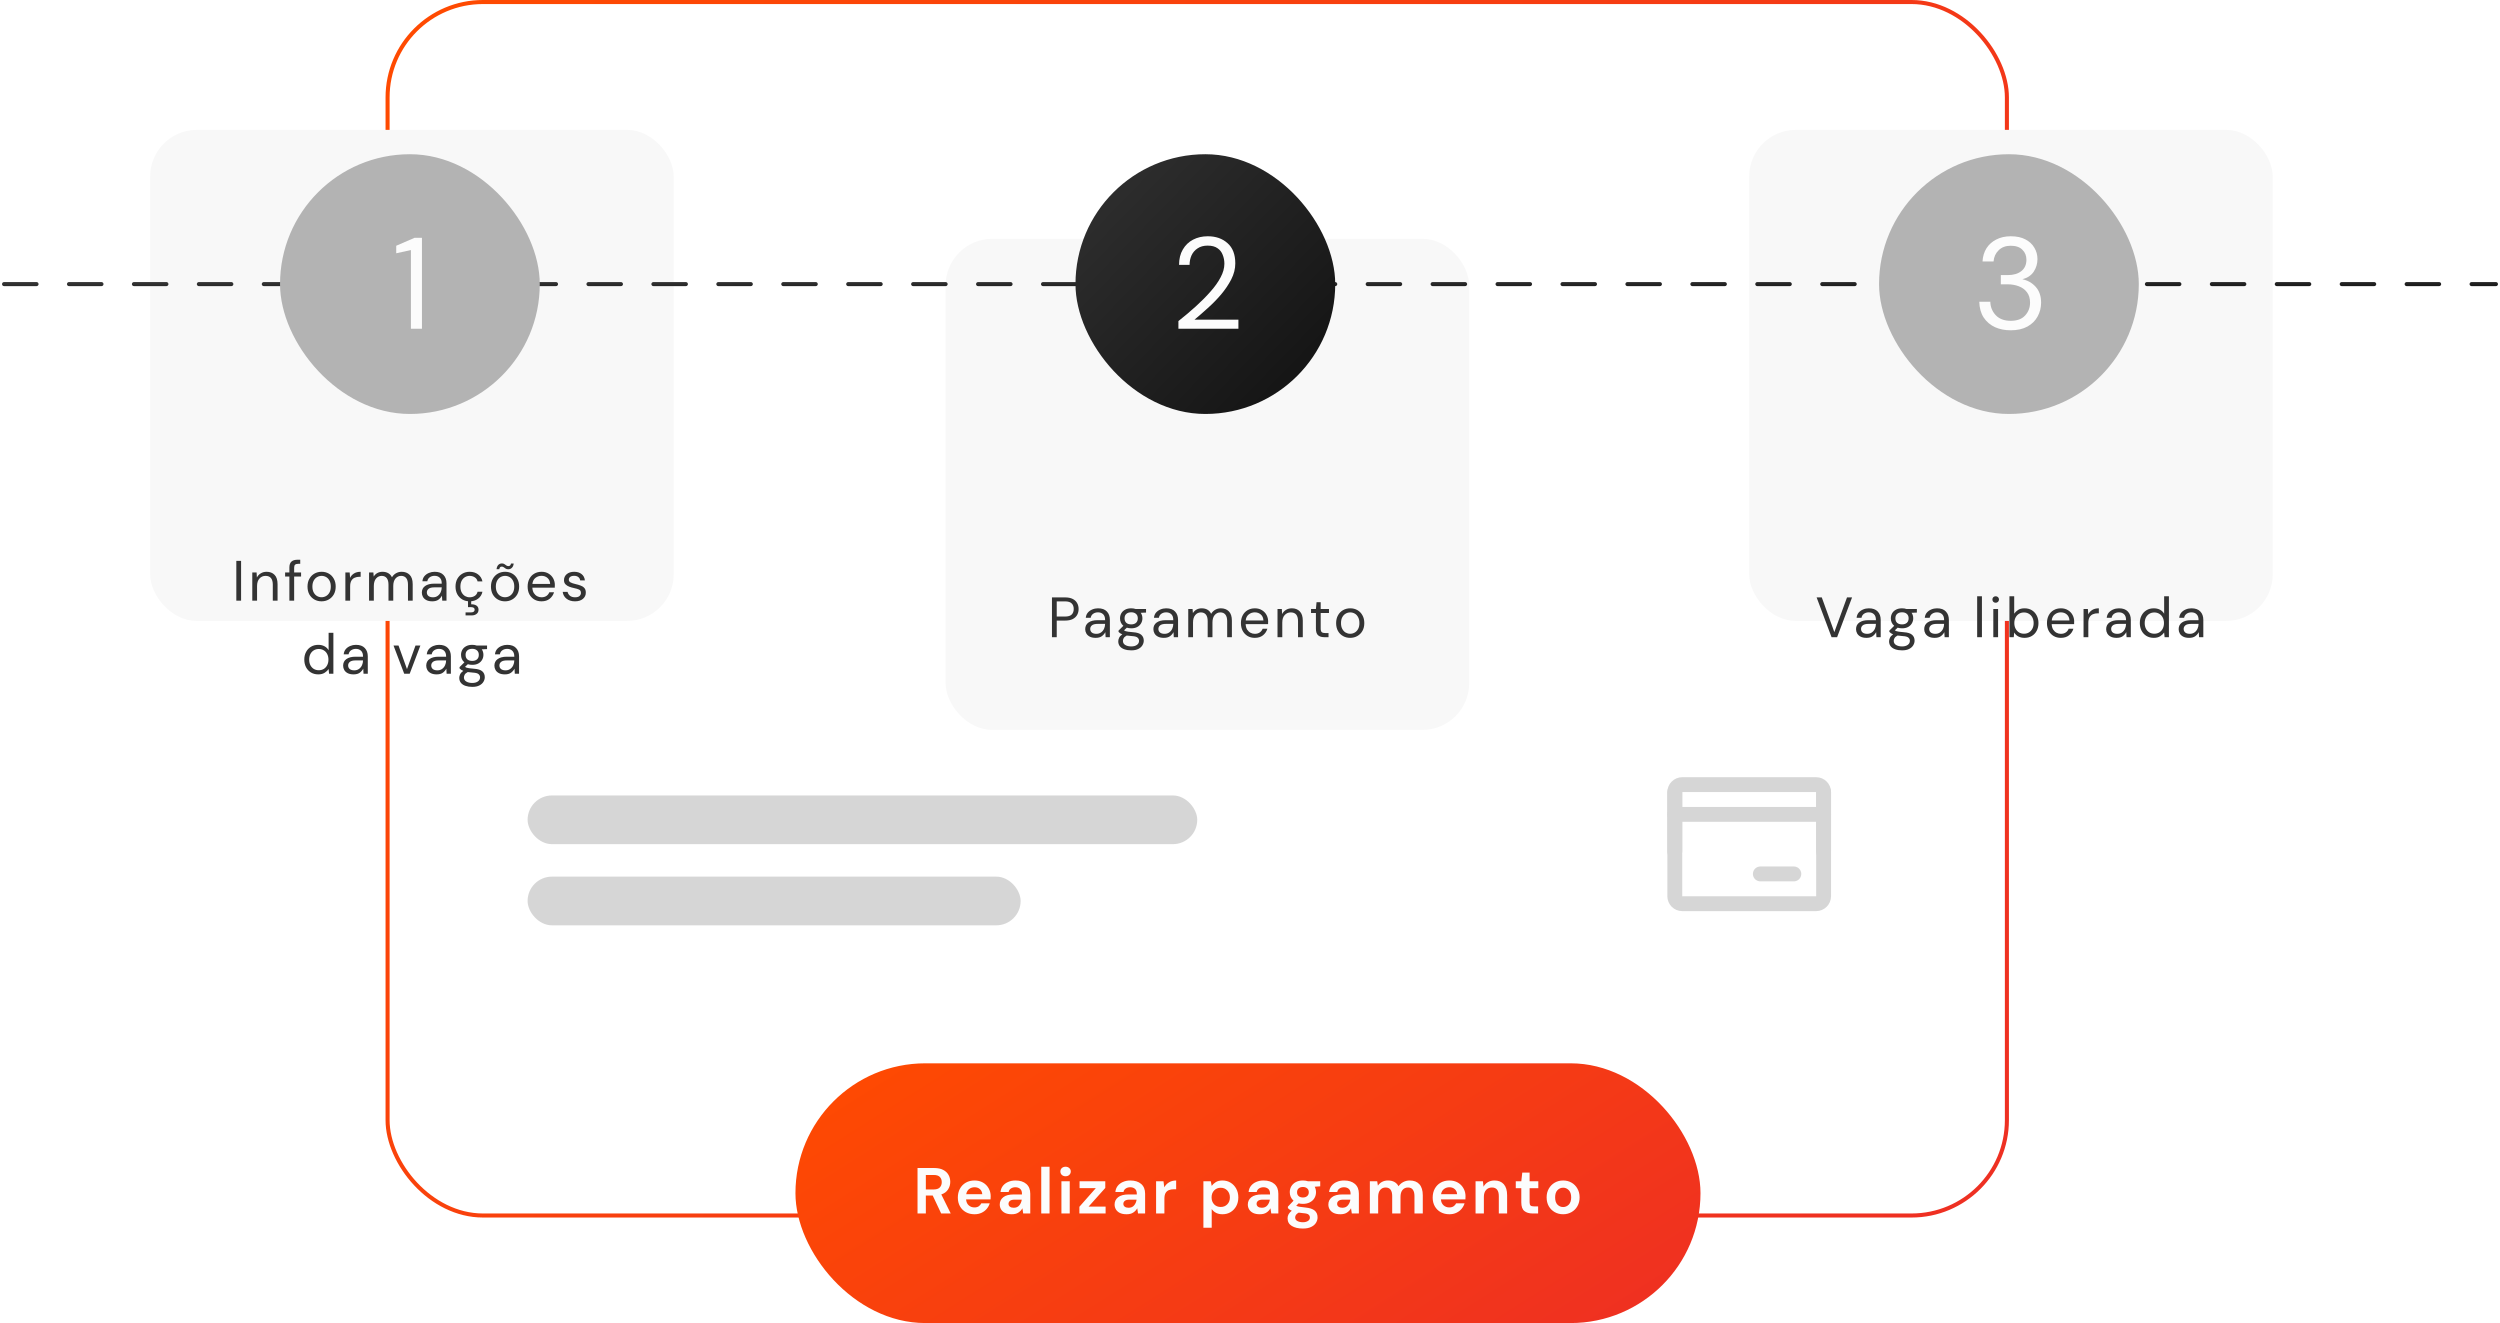 <svg width="616" height="326" viewBox="0 0 616 326" fill="none" xmlns="http://www.w3.org/2000/svg">
<rect x="95.5" y="0.5" width="399" height="299" rx="23.5" stroke="url(#paint0_linear_3892_4927)"/>
<g opacity="0.2">
<rect x="130" y="196" width="165" height="12" rx="6" fill="#333333"/>
<rect x="130" y="216" width="121.484" height="12" rx="6" fill="#333333"/>
</g>
<rect x="196" y="262" width="223" height="64" rx="32" fill="url(#paint1_linear_3892_4927)"/>
<path d="M226.08 299V287.8H230.192C231.088 287.8 231.824 287.955 232.4 288.264C232.987 288.563 233.424 288.973 233.712 289.496C234 290.008 234.144 290.579 234.144 291.208C234.144 291.891 233.963 292.515 233.6 293.08C233.248 293.645 232.694 294.056 231.936 294.312L234.256 299H231.904L229.824 294.584H228.128V299H226.08ZM228.128 293.08H230.064C230.747 293.08 231.248 292.915 231.568 292.584C231.888 292.253 232.048 291.816 232.048 291.272C232.048 290.739 231.888 290.312 231.568 289.992C231.259 289.672 230.752 289.512 230.048 289.512H228.128V293.08ZM240.123 299.192C239.323 299.192 238.613 299.021 237.995 298.68C237.376 298.339 236.891 297.859 236.539 297.24C236.187 296.621 236.011 295.907 236.011 295.096C236.011 294.275 236.181 293.544 236.523 292.904C236.875 292.264 237.355 291.768 237.963 291.416C238.581 291.053 239.307 290.872 240.139 290.872C240.917 290.872 241.605 291.043 242.203 291.384C242.8 291.725 243.264 292.195 243.595 292.792C243.936 293.379 244.107 294.035 244.107 294.76C244.107 294.877 244.101 295 244.091 295.128C244.091 295.256 244.085 295.389 244.075 295.528H238.043C238.085 296.147 238.299 296.632 238.683 296.984C239.077 297.336 239.552 297.512 240.107 297.512C240.523 297.512 240.869 297.421 241.147 297.24C241.435 297.048 241.648 296.803 241.787 296.504H243.867C243.717 297.005 243.467 297.464 243.115 297.88C242.773 298.285 242.347 298.605 241.835 298.84C241.333 299.075 240.763 299.192 240.123 299.192ZM240.139 292.536C239.637 292.536 239.195 292.68 238.811 292.968C238.427 293.245 238.181 293.672 238.075 294.248H242.027C241.995 293.725 241.803 293.309 241.451 293C241.099 292.691 240.661 292.536 240.139 292.536ZM249.315 299.192C248.632 299.192 248.072 299.085 247.635 298.872C247.198 298.648 246.872 298.355 246.659 297.992C246.446 297.629 246.339 297.229 246.339 296.792C246.339 296.056 246.627 295.459 247.203 295C247.779 294.541 248.643 294.312 249.795 294.312H251.811V294.12C251.811 293.576 251.656 293.176 251.347 292.92C251.038 292.664 250.654 292.536 250.195 292.536C249.779 292.536 249.416 292.637 249.107 292.84C248.798 293.032 248.606 293.32 248.531 293.704H246.531C246.584 293.128 246.776 292.627 247.107 292.2C247.448 291.773 247.886 291.448 248.419 291.224C248.952 290.989 249.55 290.872 250.211 290.872C251.342 290.872 252.232 291.155 252.883 291.72C253.534 292.285 253.859 293.085 253.859 294.12V299H252.115L251.923 297.72C251.688 298.147 251.358 298.499 250.931 298.776C250.515 299.053 249.976 299.192 249.315 299.192ZM249.779 297.592C250.366 297.592 250.819 297.4 251.139 297.016C251.47 296.632 251.678 296.157 251.763 295.592H250.019C249.475 295.592 249.086 295.693 248.851 295.896C248.616 296.088 248.499 296.328 248.499 296.616C248.499 296.925 248.616 297.165 248.851 297.336C249.086 297.507 249.395 297.592 249.779 297.592ZM256.563 299V287.48H258.611V299H256.563ZM262.558 289.832C262.185 289.832 261.875 289.72 261.63 289.496C261.395 289.272 261.278 288.989 261.278 288.648C261.278 288.307 261.395 288.029 261.63 287.816C261.875 287.592 262.185 287.48 262.558 287.48C262.931 287.48 263.235 287.592 263.47 287.816C263.715 288.029 263.838 288.307 263.838 288.648C263.838 288.989 263.715 289.272 263.47 289.496C263.235 289.72 262.931 289.832 262.558 289.832ZM261.534 299V291.064H263.582V299H261.534ZM265.958 299V297.352L270.006 292.76H266.006V291.064H272.342V292.712L268.23 297.304H272.422V299H265.958ZM277.612 299.192C276.929 299.192 276.369 299.085 275.932 298.872C275.495 298.648 275.169 298.355 274.956 297.992C274.743 297.629 274.636 297.229 274.636 296.792C274.636 296.056 274.924 295.459 275.5 295C276.076 294.541 276.94 294.312 278.092 294.312H280.108V294.12C280.108 293.576 279.953 293.176 279.644 292.92C279.335 292.664 278.951 292.536 278.492 292.536C278.076 292.536 277.713 292.637 277.404 292.84C277.095 293.032 276.903 293.32 276.828 293.704H274.828C274.881 293.128 275.073 292.627 275.404 292.2C275.745 291.773 276.183 291.448 276.716 291.224C277.249 290.989 277.847 290.872 278.508 290.872C279.639 290.872 280.529 291.155 281.18 291.72C281.831 292.285 282.156 293.085 282.156 294.12V299H280.412L280.22 297.72C279.985 298.147 279.655 298.499 279.228 298.776C278.812 299.053 278.273 299.192 277.612 299.192ZM278.076 297.592C278.663 297.592 279.116 297.4 279.436 297.016C279.767 296.632 279.975 296.157 280.06 295.592H278.316C277.772 295.592 277.383 295.693 277.148 295.896C276.913 296.088 276.796 296.328 276.796 296.616C276.796 296.925 276.913 297.165 277.148 297.336C277.383 297.507 277.692 297.592 278.076 297.592ZM284.86 299V291.064H286.684L286.876 292.552C287.164 292.04 287.554 291.635 288.044 291.336C288.546 291.027 289.132 290.872 289.804 290.872V293.032H289.228C288.78 293.032 288.38 293.101 288.028 293.24C287.676 293.379 287.399 293.619 287.196 293.96C287.004 294.301 286.908 294.776 286.908 295.384V299H284.86ZM296.517 302.52V291.064H298.341L298.565 292.2C298.821 291.848 299.157 291.539 299.573 291.272C299.999 291.005 300.549 290.872 301.221 290.872C301.967 290.872 302.634 291.053 303.221 291.416C303.807 291.779 304.271 292.275 304.613 292.904C304.954 293.533 305.125 294.248 305.125 295.048C305.125 295.848 304.954 296.563 304.613 297.192C304.271 297.811 303.807 298.301 303.221 298.664C302.634 299.016 301.967 299.192 301.221 299.192C300.623 299.192 300.101 299.08 299.653 298.856C299.205 298.632 298.842 298.317 298.565 297.912V302.52H296.517ZM300.789 297.4C301.439 297.4 301.978 297.181 302.405 296.744C302.831 296.307 303.045 295.741 303.045 295.048C303.045 294.355 302.831 293.784 302.405 293.336C301.978 292.888 301.439 292.664 300.789 292.664C300.127 292.664 299.583 292.888 299.157 293.336C298.741 293.773 298.533 294.339 298.533 295.032C298.533 295.725 298.741 296.296 299.157 296.744C299.583 297.181 300.127 297.4 300.789 297.4ZM310.44 299.192C309.757 299.192 309.197 299.085 308.76 298.872C308.323 298.648 307.997 298.355 307.784 297.992C307.571 297.629 307.464 297.229 307.464 296.792C307.464 296.056 307.752 295.459 308.328 295C308.904 294.541 309.768 294.312 310.92 294.312H312.936V294.12C312.936 293.576 312.781 293.176 312.472 292.92C312.163 292.664 311.779 292.536 311.32 292.536C310.904 292.536 310.541 292.637 310.232 292.84C309.923 293.032 309.731 293.32 309.656 293.704H307.656C307.709 293.128 307.901 292.627 308.232 292.2C308.573 291.773 309.011 291.448 309.544 291.224C310.077 290.989 310.675 290.872 311.336 290.872C312.467 290.872 313.357 291.155 314.008 291.72C314.659 292.285 314.984 293.085 314.984 294.12V299H313.24L313.048 297.72C312.813 298.147 312.483 298.499 312.056 298.776C311.64 299.053 311.101 299.192 310.44 299.192ZM310.904 297.592C311.491 297.592 311.944 297.4 312.264 297.016C312.595 296.632 312.803 296.157 312.888 295.592H311.144C310.6 295.592 310.211 295.693 309.976 295.896C309.741 296.088 309.624 296.328 309.624 296.616C309.624 296.925 309.741 297.165 309.976 297.336C310.211 297.507 310.52 297.592 310.904 297.592ZM321.048 296.632C320.664 296.632 320.307 296.589 319.976 296.504L319.384 297.096C319.566 297.192 319.811 297.272 320.12 297.336C320.43 297.4 320.931 297.464 321.624 297.528C322.68 297.624 323.448 297.875 323.928 298.28C324.408 298.685 324.648 299.245 324.648 299.96C324.648 300.429 324.52 300.872 324.264 301.288C324.008 301.715 323.614 302.056 323.08 302.312C322.547 302.579 321.864 302.712 321.032 302.712C319.902 302.712 318.99 302.499 318.296 302.072C317.603 301.656 317.256 301.027 317.256 300.184C317.256 299.469 317.603 298.851 318.296 298.328C318.083 298.232 317.896 298.131 317.736 298.024C317.587 297.917 317.454 297.805 317.336 297.688V297.32L318.728 295.848C318.11 295.304 317.8 294.605 317.8 293.752C317.8 293.219 317.928 292.733 318.184 292.296C318.451 291.859 318.824 291.512 319.304 291.256C319.784 291 320.366 290.872 321.048 290.872C321.496 290.872 321.912 290.936 322.296 291.064H325.304V292.312L323.944 292.408C324.158 292.813 324.264 293.261 324.264 293.752C324.264 294.285 324.136 294.771 323.88 295.208C323.624 295.645 323.251 295.992 322.76 296.248C322.28 296.504 321.71 296.632 321.048 296.632ZM321.048 295.064C321.464 295.064 321.806 294.952 322.072 294.728C322.35 294.504 322.488 294.184 322.488 293.768C322.488 293.352 322.35 293.032 322.072 292.808C321.806 292.584 321.464 292.472 321.048 292.472C320.611 292.472 320.259 292.584 319.992 292.808C319.726 293.032 319.592 293.352 319.592 293.768C319.592 294.184 319.726 294.504 319.992 294.728C320.259 294.952 320.611 295.064 321.048 295.064ZM319.128 299.976C319.128 300.371 319.31 300.664 319.672 300.856C320.046 301.059 320.499 301.16 321.032 301.16C321.544 301.16 321.96 301.053 322.28 300.84C322.6 300.637 322.76 300.36 322.76 300.008C322.76 299.72 322.654 299.48 322.44 299.288C322.238 299.096 321.827 298.979 321.208 298.936C320.771 298.904 320.366 298.856 319.992 298.792C319.683 298.963 319.459 299.149 319.32 299.352C319.192 299.555 319.128 299.763 319.128 299.976ZM330.284 299.192C329.601 299.192 329.041 299.085 328.604 298.872C328.166 298.648 327.841 298.355 327.628 297.992C327.414 297.629 327.308 297.229 327.308 296.792C327.308 296.056 327.596 295.459 328.172 295C328.748 294.541 329.612 294.312 330.764 294.312H332.78V294.12C332.78 293.576 332.625 293.176 332.316 292.92C332.006 292.664 331.622 292.536 331.164 292.536C330.748 292.536 330.385 292.637 330.076 292.84C329.766 293.032 329.574 293.32 329.5 293.704H327.5C327.553 293.128 327.745 292.627 328.076 292.2C328.417 291.773 328.854 291.448 329.388 291.224C329.921 290.989 330.518 290.872 331.18 290.872C332.31 290.872 333.201 291.155 333.852 291.72C334.502 292.285 334.828 293.085 334.828 294.12V299H333.084L332.892 297.72C332.657 298.147 332.326 298.499 331.9 298.776C331.484 299.053 330.945 299.192 330.284 299.192ZM330.748 297.592C331.334 297.592 331.788 297.4 332.108 297.016C332.438 296.632 332.646 296.157 332.732 295.592H330.988C330.444 295.592 330.054 295.693 329.82 295.896C329.585 296.088 329.468 296.328 329.468 296.616C329.468 296.925 329.585 297.165 329.82 297.336C330.054 297.507 330.364 297.592 330.748 297.592ZM337.532 299V291.064H339.34L339.516 292.136C339.772 291.752 340.108 291.448 340.524 291.224C340.951 290.989 341.442 290.872 341.996 290.872C343.223 290.872 344.092 291.347 344.604 292.296C344.892 291.859 345.276 291.512 345.756 291.256C346.247 291 346.78 290.872 347.356 290.872C348.391 290.872 349.186 291.181 349.74 291.8C350.295 292.419 350.572 293.325 350.572 294.52V299H348.524V294.712C348.524 294.029 348.391 293.507 348.124 293.144C347.868 292.781 347.468 292.6 346.924 292.6C346.37 292.6 345.922 292.803 345.58 293.208C345.25 293.613 345.084 294.179 345.084 294.904V299H343.036V294.712C343.036 294.029 342.903 293.507 342.636 293.144C342.37 292.781 341.959 292.6 341.404 292.6C340.86 292.6 340.418 292.803 340.076 293.208C339.746 293.613 339.58 294.179 339.58 294.904V299H337.532ZM357.123 299.192C356.323 299.192 355.613 299.021 354.995 298.68C354.376 298.339 353.891 297.859 353.539 297.24C353.187 296.621 353.011 295.907 353.011 295.096C353.011 294.275 353.181 293.544 353.523 292.904C353.875 292.264 354.355 291.768 354.963 291.416C355.581 291.053 356.307 290.872 357.139 290.872C357.917 290.872 358.605 291.043 359.203 291.384C359.8 291.725 360.264 292.195 360.595 292.792C360.936 293.379 361.107 294.035 361.107 294.76C361.107 294.877 361.101 295 361.091 295.128C361.091 295.256 361.085 295.389 361.075 295.528H355.043C355.085 296.147 355.299 296.632 355.683 296.984C356.077 297.336 356.552 297.512 357.107 297.512C357.523 297.512 357.869 297.421 358.147 297.24C358.435 297.048 358.648 296.803 358.787 296.504H360.867C360.717 297.005 360.467 297.464 360.115 297.88C359.773 298.285 359.347 298.605 358.835 298.84C358.333 299.075 357.763 299.192 357.123 299.192ZM357.139 292.536C356.637 292.536 356.195 292.68 355.811 292.968C355.427 293.245 355.181 293.672 355.075 294.248H359.027C358.995 293.725 358.803 293.309 358.451 293C358.099 292.691 357.661 292.536 357.139 292.536ZM363.579 299V291.064H365.387L365.547 292.408C365.792 291.939 366.144 291.565 366.603 291.288C367.072 291.011 367.622 290.872 368.251 290.872C369.232 290.872 369.995 291.181 370.539 291.8C371.083 292.419 371.355 293.325 371.355 294.52V299H369.307V294.712C369.307 294.029 369.168 293.507 368.891 293.144C368.614 292.781 368.182 292.6 367.595 292.6C367.019 292.6 366.544 292.803 366.171 293.208C365.808 293.613 365.627 294.179 365.627 294.904V299H363.579ZM377.599 299C376.767 299 376.101 298.797 375.599 298.392C375.098 297.987 374.847 297.267 374.847 296.232V292.776H373.487V291.064H374.847L375.087 288.936H376.895V291.064H379.039V292.776H376.895V296.248C376.895 296.632 376.975 296.899 377.135 297.048C377.306 297.187 377.594 297.256 377.999 297.256H378.991V299H377.599ZM385.153 299.192C384.385 299.192 383.691 299.016 383.073 298.664C382.465 298.312 381.979 297.827 381.617 297.208C381.265 296.579 381.089 295.853 381.089 295.032C381.089 294.211 381.27 293.491 381.633 292.872C381.995 292.243 382.481 291.752 383.089 291.4C383.707 291.048 384.401 290.872 385.169 290.872C385.926 290.872 386.609 291.048 387.217 291.4C387.835 291.752 388.321 292.243 388.673 292.872C389.035 293.491 389.217 294.211 389.217 295.032C389.217 295.853 389.035 296.579 388.673 297.208C388.321 297.827 387.835 298.312 387.217 298.664C386.598 299.016 385.91 299.192 385.153 299.192ZM385.153 297.416C385.686 297.416 386.15 297.219 386.545 296.824C386.939 296.419 387.137 295.821 387.137 295.032C387.137 294.243 386.939 293.651 386.545 293.256C386.15 292.851 385.691 292.648 385.169 292.648C384.625 292.648 384.155 292.851 383.761 293.256C383.377 293.651 383.185 294.243 383.185 295.032C383.185 295.821 383.377 296.419 383.761 296.824C384.155 297.219 384.619 297.416 385.153 297.416Z" fill="#FCFCFC"/>
<g opacity="0.2">
<path d="M412.667 195.167C412.667 194.155 413.488 193.334 414.5 193.334H447.5C448.513 193.334 449.334 194.155 449.334 195.167V220.834C449.334 221.847 448.513 222.667 447.5 222.667H414.5C413.488 222.667 412.667 221.847 412.667 220.834V195.167Z" stroke="#333333" stroke-width="3.667" stroke-linejoin="round"/>
<path d="M412.667 200.666H449.334" stroke="#333333" stroke-width="3.667" stroke-linecap="round" stroke-linejoin="round"/>
<path d="M433.75 215.334H442" stroke="#333333" stroke-width="3.667" stroke-linecap="round" stroke-linejoin="round"/>
<path d="M449.333 195.166V209.833" stroke="#333333" stroke-width="3.667" stroke-linecap="round" stroke-linejoin="round"/>
<path d="M412.667 195.166V209.833" stroke="#333333" stroke-width="3.667" stroke-linecap="round" stroke-linejoin="round"/>
</g>
<rect x="37" y="32" width="129" height="121" rx="11.504" fill="#F8F8F8"/>
<g filter="url(#filter0_d_3892_4927)">
<path d="M58.229 123V113.2H59.405V123H58.229ZM62.163 123V116.056H63.227L63.297 117.302C63.521 116.863 63.843 116.518 64.263 116.266C64.683 116.014 65.159 115.888 65.691 115.888C66.513 115.888 67.166 116.14 67.651 116.644C68.146 117.139 68.393 117.904 68.393 118.94V123H67.217V119.066C67.217 117.619 66.62 116.896 65.425 116.896C64.828 116.896 64.329 117.115 63.927 117.554C63.535 117.983 63.339 118.599 63.339 119.402V123H62.163ZM71.303 123V117.05H70.253V116.056H71.303V114.852C71.303 114.18 71.471 113.69 71.807 113.382C72.143 113.074 72.633 112.92 73.277 112.92H73.977V113.928H73.459C73.104 113.928 72.852 114.003 72.703 114.152C72.554 114.292 72.479 114.535 72.479 114.88V116.056H74.187V117.05H72.479V123H71.303ZM79.228 123.168C78.574 123.168 77.986 123.019 77.464 122.72C76.941 122.421 76.526 122.001 76.218 121.46C75.919 120.909 75.77 120.265 75.77 119.528C75.77 118.791 75.924 118.151 76.232 117.61C76.54 117.059 76.955 116.635 77.478 116.336C78.01 116.037 78.602 115.888 79.256 115.888C79.909 115.888 80.497 116.037 81.02 116.336C81.542 116.635 81.953 117.059 82.252 117.61C82.56 118.151 82.714 118.791 82.714 119.528C82.714 120.265 82.56 120.909 82.252 121.46C81.944 122.001 81.524 122.421 80.992 122.72C80.469 123.019 79.881 123.168 79.228 123.168ZM79.228 122.16C79.629 122.16 80.002 122.062 80.348 121.866C80.693 121.67 80.973 121.376 81.188 120.984C81.402 120.592 81.51 120.107 81.51 119.528C81.51 118.949 81.402 118.464 81.188 118.072C80.982 117.68 80.707 117.386 80.362 117.19C80.016 116.994 79.648 116.896 79.256 116.896C78.854 116.896 78.481 116.994 78.136 117.19C77.79 117.386 77.51 117.68 77.296 118.072C77.081 118.464 76.974 118.949 76.974 119.528C76.974 120.107 77.081 120.592 77.296 120.984C77.51 121.376 77.786 121.67 78.122 121.866C78.467 122.062 78.836 122.16 79.228 122.16ZM85.099 123V116.056H86.163L86.261 117.386C86.475 116.929 86.802 116.565 87.241 116.294C87.68 116.023 88.221 115.888 88.865 115.888V117.12H88.543C88.132 117.12 87.754 117.195 87.409 117.344C87.064 117.484 86.788 117.727 86.583 118.072C86.377 118.417 86.275 118.893 86.275 119.5V123H85.099ZM90.935 123V116.056H91.999L92.083 117.064C92.307 116.691 92.605 116.401 92.979 116.196C93.352 115.991 93.772 115.888 94.239 115.888C94.789 115.888 95.261 116 95.653 116.224C96.054 116.448 96.362 116.789 96.577 117.246C96.819 116.826 97.151 116.495 97.571 116.252C98 116.009 98.462 115.888 98.957 115.888C99.787 115.888 100.45 116.14 100.945 116.644C101.439 117.139 101.687 117.904 101.687 118.94V123H100.525V119.066C100.525 118.347 100.38 117.806 100.091 117.442C99.801 117.078 99.386 116.896 98.845 116.896C98.285 116.896 97.818 117.115 97.445 117.554C97.081 117.983 96.899 118.599 96.899 119.402V123H95.723V119.066C95.723 118.347 95.578 117.806 95.289 117.442C94.999 117.078 94.584 116.896 94.043 116.896C93.492 116.896 93.03 117.115 92.657 117.554C92.293 117.983 92.111 118.599 92.111 119.402V123H90.935ZM106.518 123.168C105.94 123.168 105.459 123.07 105.076 122.874C104.694 122.678 104.409 122.417 104.222 122.09C104.036 121.763 103.942 121.409 103.942 121.026C103.942 120.317 104.213 119.771 104.754 119.388C105.296 119.005 106.033 118.814 106.966 118.814H108.842V118.73C108.842 118.123 108.684 117.666 108.366 117.358C108.049 117.041 107.624 116.882 107.092 116.882C106.635 116.882 106.238 116.999 105.902 117.232C105.576 117.456 105.37 117.787 105.286 118.226H104.082C104.129 117.722 104.297 117.297 104.586 116.952C104.885 116.607 105.254 116.345 105.692 116.168C106.131 115.981 106.598 115.888 107.092 115.888C108.063 115.888 108.791 116.149 109.276 116.672C109.771 117.185 110.018 117.871 110.018 118.73V123H108.968L108.898 121.754C108.702 122.146 108.413 122.482 108.03 122.762C107.657 123.033 107.153 123.168 106.518 123.168ZM106.7 122.174C107.148 122.174 107.531 122.057 107.848 121.824C108.175 121.591 108.422 121.287 108.59 120.914C108.758 120.541 108.842 120.149 108.842 119.738V119.724H107.064C106.374 119.724 105.884 119.845 105.594 120.088C105.314 120.321 105.174 120.615 105.174 120.97C105.174 121.334 105.305 121.628 105.566 121.852C105.837 122.067 106.215 122.174 106.7 122.174ZM115.724 123.168C115.062 123.168 114.464 123.019 113.932 122.72C113.41 122.412 112.994 121.987 112.686 121.446C112.388 120.895 112.238 120.256 112.238 119.528C112.238 118.8 112.388 118.165 112.686 117.624C112.994 117.073 113.41 116.649 113.932 116.35C114.464 116.042 115.062 115.888 115.724 115.888C116.546 115.888 117.236 116.103 117.796 116.532C118.366 116.961 118.725 117.535 118.874 118.254H117.67C117.577 117.825 117.348 117.493 116.984 117.26C116.62 117.017 116.196 116.896 115.71 116.896C115.318 116.896 114.95 116.994 114.604 117.19C114.259 117.386 113.979 117.68 113.764 118.072C113.55 118.464 113.442 118.949 113.442 119.528C113.442 120.107 113.55 120.592 113.764 120.984C113.979 121.376 114.259 121.675 114.604 121.88C114.95 122.076 115.318 122.174 115.71 122.174C116.196 122.174 116.62 122.057 116.984 121.824C117.348 121.581 117.577 121.241 117.67 120.802H118.874C118.734 121.502 118.38 122.071 117.81 122.51C117.241 122.949 116.546 123.168 115.724 123.168ZM114.716 126.64V125.898H116.004C116.639 125.898 116.956 125.674 116.956 125.226C116.956 124.806 116.639 124.596 116.004 124.596H115.318V122.916H116.102V123.896C116.634 123.887 117.068 123.994 117.404 124.218C117.74 124.442 117.908 124.783 117.908 125.24C117.908 125.679 117.75 126.019 117.432 126.262C117.115 126.514 116.714 126.64 116.228 126.64H114.716ZM124.431 123.168C123.777 123.168 123.189 123.019 122.667 122.72C122.144 122.421 121.729 122.001 121.421 121.46C121.122 120.909 120.973 120.265 120.973 119.528C120.973 118.791 121.127 118.151 121.435 117.61C121.743 117.059 122.158 116.635 122.681 116.336C123.213 116.037 123.805 115.888 124.459 115.888C125.112 115.888 125.7 116.037 126.223 116.336C126.745 116.635 127.156 117.059 127.455 117.61C127.763 118.151 127.917 118.791 127.917 119.528C127.917 120.265 127.763 120.909 127.455 121.46C127.147 122.001 126.727 122.421 126.195 122.72C125.672 123.019 125.084 123.168 124.431 123.168ZM124.431 122.16C124.832 122.16 125.205 122.062 125.551 121.866C125.896 121.67 126.176 121.376 126.391 120.984C126.605 120.592 126.713 120.107 126.713 119.528C126.713 118.949 126.605 118.464 126.391 118.072C126.185 117.68 125.91 117.386 125.565 117.19C125.219 116.994 124.851 116.896 124.459 116.896C124.057 116.896 123.684 116.994 123.339 117.19C122.993 117.386 122.713 117.68 122.499 118.072C122.284 118.464 122.177 118.949 122.177 119.528C122.177 120.107 122.284 120.592 122.499 120.984C122.713 121.376 122.989 121.67 123.325 121.866C123.67 122.062 124.039 122.16 124.431 122.16ZM125.229 115.272C124.977 115.272 124.767 115.216 124.599 115.104C124.44 114.992 124.286 114.885 124.137 114.782C123.987 114.67 123.819 114.614 123.633 114.614C123.287 114.614 123.087 114.824 123.031 115.244H122.345C122.41 114.768 122.559 114.413 122.793 114.18C123.035 113.947 123.329 113.83 123.675 113.83C123.927 113.83 124.132 113.886 124.291 113.998C124.459 114.11 124.617 114.222 124.767 114.334C124.916 114.437 125.089 114.488 125.285 114.488C125.443 114.488 125.579 114.437 125.691 114.334C125.803 114.231 125.873 114.073 125.901 113.858H126.573C126.526 114.315 126.377 114.665 126.125 114.908C125.882 115.151 125.583 115.272 125.229 115.272ZM133.424 123.168C132.761 123.168 132.173 123.019 131.66 122.72C131.147 122.412 130.741 121.987 130.442 121.446C130.153 120.905 130.008 120.265 130.008 119.528C130.008 118.8 130.153 118.165 130.442 117.624C130.731 117.073 131.133 116.649 131.646 116.35C132.169 116.042 132.771 115.888 133.452 115.888C134.124 115.888 134.703 116.042 135.188 116.35C135.683 116.649 136.061 117.045 136.322 117.54C136.583 118.035 136.714 118.567 136.714 119.136C136.714 119.239 136.709 119.341 136.7 119.444C136.7 119.547 136.7 119.663 136.7 119.794H131.17C131.198 120.326 131.319 120.769 131.534 121.124C131.758 121.469 132.033 121.731 132.36 121.908C132.696 122.085 133.051 122.174 133.424 122.174C133.909 122.174 134.315 122.062 134.642 121.838C134.969 121.614 135.207 121.311 135.356 120.928H136.518C136.331 121.572 135.972 122.109 135.44 122.538C134.917 122.958 134.245 123.168 133.424 123.168ZM133.424 116.882C132.864 116.882 132.365 117.055 131.926 117.4C131.497 117.736 131.249 118.231 131.184 118.884H135.552C135.524 118.259 135.309 117.769 134.908 117.414C134.507 117.059 134.012 116.882 133.424 116.882ZM141.683 123.168C140.852 123.168 140.161 122.958 139.611 122.538C139.06 122.118 138.738 121.549 138.645 120.83H139.849C139.923 121.194 140.115 121.511 140.423 121.782C140.74 122.043 141.165 122.174 141.697 122.174C142.191 122.174 142.555 122.071 142.789 121.866C143.022 121.651 143.139 121.399 143.139 121.11C143.139 120.69 142.985 120.41 142.677 120.27C142.378 120.13 141.953 120.004 141.403 119.892C141.029 119.817 140.656 119.71 140.283 119.57C139.909 119.43 139.597 119.234 139.345 118.982C139.093 118.721 138.967 118.38 138.967 117.96C138.967 117.353 139.191 116.859 139.639 116.476C140.096 116.084 140.712 115.888 141.487 115.888C142.224 115.888 142.826 116.075 143.293 116.448C143.769 116.812 144.044 117.335 144.119 118.016H142.957C142.91 117.661 142.756 117.386 142.495 117.19C142.243 116.985 141.902 116.882 141.473 116.882C141.053 116.882 140.726 116.971 140.493 117.148C140.269 117.325 140.157 117.559 140.157 117.848C140.157 118.128 140.301 118.347 140.591 118.506C140.889 118.665 141.291 118.8 141.795 118.912C142.224 119.005 142.63 119.122 143.013 119.262C143.405 119.393 143.722 119.593 143.965 119.864C144.217 120.125 144.343 120.508 144.343 121.012C144.352 121.637 144.114 122.155 143.629 122.566C143.153 122.967 142.504 123.168 141.683 123.168ZM78.422 141.168C77.731 141.168 77.124 141.009 76.602 140.692C76.088 140.375 75.687 139.941 75.398 139.39C75.118 138.839 74.978 138.214 74.978 137.514C74.978 136.814 75.122 136.193 75.412 135.652C75.701 135.101 76.102 134.672 76.616 134.364C77.129 134.047 77.736 133.888 78.436 133.888C79.005 133.888 79.509 134.005 79.948 134.238C80.386 134.471 80.727 134.798 80.97 135.218V130.92H82.146V141H81.082L80.97 139.852C80.746 140.188 80.424 140.491 80.004 140.762C79.584 141.033 79.056 141.168 78.422 141.168ZM78.548 140.146C79.014 140.146 79.425 140.039 79.78 139.824C80.144 139.6 80.424 139.292 80.62 138.9C80.825 138.508 80.928 138.051 80.928 137.528C80.928 137.005 80.825 136.548 80.62 136.156C80.424 135.764 80.144 135.461 79.78 135.246C79.425 135.022 79.014 134.91 78.548 134.91C78.09 134.91 77.68 135.022 77.316 135.246C76.961 135.461 76.681 135.764 76.476 136.156C76.28 136.548 76.182 137.005 76.182 137.528C76.182 138.051 76.28 138.508 76.476 138.9C76.681 139.292 76.961 139.6 77.316 139.824C77.68 140.039 78.09 140.146 78.548 140.146ZM87.123 141.168C86.544 141.168 86.063 141.07 85.681 140.874C85.298 140.678 85.013 140.417 84.827 140.09C84.64 139.763 84.547 139.409 84.547 139.026C84.547 138.317 84.817 137.771 85.359 137.388C85.9 137.005 86.637 136.814 87.571 136.814H89.447V136.73C89.447 136.123 89.288 135.666 88.971 135.358C88.653 135.041 88.229 134.882 87.697 134.882C87.239 134.882 86.843 134.999 86.507 135.232C86.18 135.456 85.975 135.787 85.891 136.226H84.687C84.733 135.722 84.901 135.297 85.191 134.952C85.489 134.607 85.858 134.345 86.297 134.168C86.735 133.981 87.202 133.888 87.697 133.888C88.667 133.888 89.395 134.149 89.881 134.672C90.375 135.185 90.623 135.871 90.623 136.73V141H89.573L89.503 139.754C89.307 140.146 89.017 140.482 88.635 140.762C88.261 141.033 87.757 141.168 87.123 141.168ZM87.305 140.174C87.753 140.174 88.135 140.057 88.453 139.824C88.779 139.591 89.027 139.287 89.195 138.914C89.363 138.541 89.447 138.149 89.447 137.738V137.724H87.669C86.978 137.724 86.488 137.845 86.199 138.088C85.919 138.321 85.779 138.615 85.779 138.97C85.779 139.334 85.909 139.628 86.171 139.852C86.441 140.067 86.819 140.174 87.305 140.174ZM99.594 141L96.962 134.056H98.194L100.28 139.866L102.38 134.056H103.584L100.952 141H99.594ZM107.597 141.168C107.019 141.168 106.538 141.07 106.155 140.874C105.773 140.678 105.488 140.417 105.301 140.09C105.115 139.763 105.021 139.409 105.021 139.026C105.021 138.317 105.292 137.771 105.833 137.388C106.375 137.005 107.112 136.814 108.045 136.814H109.921V136.73C109.921 136.123 109.763 135.666 109.445 135.358C109.128 135.041 108.703 134.882 108.171 134.882C107.714 134.882 107.317 134.999 106.981 135.232C106.655 135.456 106.449 135.787 106.365 136.226H105.161C105.208 135.722 105.376 135.297 105.665 134.952C105.964 134.607 106.333 134.345 106.771 134.168C107.21 133.981 107.677 133.888 108.171 133.888C109.142 133.888 109.87 134.149 110.355 134.672C110.85 135.185 111.097 135.871 111.097 136.73V141H110.047L109.977 139.754C109.781 140.146 109.492 140.482 109.109 140.762C108.736 141.033 108.232 141.168 107.597 141.168ZM107.779 140.174C108.227 140.174 108.61 140.057 108.927 139.824C109.254 139.591 109.501 139.287 109.669 138.914C109.837 138.541 109.921 138.149 109.921 137.738V137.724H108.143C107.453 137.724 106.963 137.845 106.673 138.088C106.393 138.321 106.253 138.615 106.253 138.97C106.253 139.334 106.384 139.628 106.645 139.852C106.916 140.067 107.294 140.174 107.779 140.174ZM116.356 138.816C115.964 138.816 115.604 138.765 115.278 138.662L114.578 139.32C114.68 139.395 114.806 139.46 114.956 139.516C115.114 139.563 115.338 139.609 115.628 139.656C115.917 139.693 116.323 139.735 116.846 139.782C117.779 139.847 118.446 140.062 118.848 140.426C119.249 140.79 119.45 141.266 119.45 141.854C119.45 142.255 119.338 142.638 119.114 143.002C118.899 143.366 118.563 143.665 118.106 143.898C117.658 144.131 117.079 144.248 116.37 144.248C115.744 144.248 115.189 144.164 114.704 143.996C114.218 143.837 113.84 143.59 113.57 143.254C113.299 142.927 113.164 142.512 113.164 142.008C113.164 141.747 113.234 141.462 113.374 141.154C113.514 140.855 113.775 140.571 114.158 140.3C113.952 140.216 113.775 140.127 113.626 140.034C113.486 139.931 113.355 139.819 113.234 139.698V139.376L114.424 138.2C113.873 137.733 113.598 137.117 113.598 136.352C113.598 135.895 113.705 135.479 113.92 135.106C114.134 134.733 114.447 134.439 114.858 134.224C115.268 134 115.768 133.888 116.356 133.888C116.757 133.888 117.121 133.944 117.448 134.056H120.01V134.938L118.708 134.994C118.978 135.386 119.114 135.839 119.114 136.352C119.114 136.809 119.002 137.225 118.778 137.598C118.563 137.971 118.25 138.27 117.84 138.494C117.438 138.709 116.944 138.816 116.356 138.816ZM116.356 137.85C116.85 137.85 117.242 137.724 117.532 137.472C117.83 137.211 117.98 136.837 117.98 136.352C117.98 135.876 117.83 135.512 117.532 135.26C117.242 134.999 116.85 134.868 116.356 134.868C115.852 134.868 115.45 134.999 115.152 135.26C114.862 135.512 114.718 135.876 114.718 136.352C114.718 136.837 114.862 137.211 115.152 137.472C115.45 137.724 115.852 137.85 116.356 137.85ZM114.312 141.896C114.312 142.363 114.508 142.708 114.9 142.932C115.292 143.165 115.782 143.282 116.37 143.282C116.948 143.282 117.41 143.156 117.756 142.904C118.11 142.652 118.288 142.316 118.288 141.896C118.288 141.597 118.166 141.336 117.924 141.112C117.681 140.897 117.233 140.771 116.58 140.734C116.066 140.697 115.623 140.65 115.25 140.594C114.867 140.799 114.615 141.019 114.494 141.252C114.372 141.495 114.312 141.709 114.312 141.896ZM124.396 141.168C123.817 141.168 123.337 141.07 122.954 140.874C122.571 140.678 122.287 140.417 122.1 140.09C121.913 139.763 121.82 139.409 121.82 139.026C121.82 138.317 122.091 137.771 122.632 137.388C123.173 137.005 123.911 136.814 124.844 136.814H126.72V136.73C126.72 136.123 126.561 135.666 126.244 135.358C125.927 135.041 125.502 134.882 124.97 134.882C124.513 134.882 124.116 134.999 123.78 135.232C123.453 135.456 123.248 135.787 123.164 136.226H121.96C122.007 135.722 122.175 135.297 122.464 134.952C122.763 134.607 123.131 134.345 123.57 134.168C124.009 133.981 124.475 133.888 124.97 133.888C125.941 133.888 126.669 134.149 127.154 134.672C127.649 135.185 127.896 135.871 127.896 136.73V141H126.846L126.776 139.754C126.58 140.146 126.291 140.482 125.908 140.762C125.535 141.033 125.031 141.168 124.396 141.168ZM124.578 140.174C125.026 140.174 125.409 140.057 125.726 139.824C126.053 139.591 126.3 139.287 126.468 138.914C126.636 138.541 126.72 138.149 126.72 137.738V137.724H124.942C124.251 137.724 123.761 137.845 123.472 138.088C123.192 138.321 123.052 138.615 123.052 138.97C123.052 139.334 123.183 139.628 123.444 139.852C123.715 140.067 124.093 140.174 124.578 140.174Z" fill="#333333"/>
</g>
<g filter="url(#filter1_d_3892_4927)">
<rect x="233" y="32" width="129" height="121" rx="11.504" fill="#F8F8F8"/>
</g>
<g filter="url(#filter2_d_3892_4927)">
<path d="M259.203 132V122.2H262.423C263.188 122.2 263.818 122.326 264.313 122.578C264.808 122.83 265.172 123.171 265.405 123.6C265.648 124.029 265.769 124.515 265.769 125.056C265.769 125.588 265.652 126.069 265.419 126.498C265.186 126.927 264.822 127.273 264.327 127.534C263.832 127.786 263.198 127.912 262.423 127.912H260.379V132H259.203ZM260.379 126.918H262.395C263.179 126.918 263.734 126.755 264.061 126.428C264.397 126.092 264.565 125.635 264.565 125.056C264.565 124.468 264.397 124.011 264.061 123.684C263.734 123.348 263.179 123.18 262.395 123.18H260.379V126.918ZM269.972 132.168C269.394 132.168 268.913 132.07 268.53 131.874C268.148 131.678 267.863 131.417 267.676 131.09C267.49 130.763 267.396 130.409 267.396 130.026C267.396 129.317 267.667 128.771 268.208 128.388C268.75 128.005 269.487 127.814 270.42 127.814H272.296V127.73C272.296 127.123 272.138 126.666 271.82 126.358C271.503 126.041 271.078 125.882 270.546 125.882C270.089 125.882 269.692 125.999 269.356 126.232C269.03 126.456 268.824 126.787 268.74 127.226H267.536C267.583 126.722 267.751 126.297 268.04 125.952C268.339 125.607 268.708 125.345 269.146 125.168C269.585 124.981 270.052 124.888 270.546 124.888C271.517 124.888 272.245 125.149 272.73 125.672C273.225 126.185 273.472 126.871 273.472 127.73V132H272.422L272.352 130.754C272.156 131.146 271.867 131.482 271.484 131.762C271.111 132.033 270.607 132.168 269.972 132.168ZM270.154 131.174C270.602 131.174 270.985 131.057 271.302 130.824C271.629 130.591 271.876 130.287 272.044 129.914C272.212 129.541 272.296 129.149 272.296 128.738V128.724H270.518C269.828 128.724 269.338 128.845 269.048 129.088C268.768 129.321 268.628 129.615 268.628 129.97C268.628 130.334 268.759 130.628 269.02 130.852C269.291 131.067 269.669 131.174 270.154 131.174ZM278.731 129.816C278.339 129.816 277.979 129.765 277.653 129.662L276.953 130.32C277.055 130.395 277.181 130.46 277.331 130.516C277.489 130.563 277.713 130.609 278.003 130.656C278.292 130.693 278.698 130.735 279.221 130.782C280.154 130.847 280.821 131.062 281.223 131.426C281.624 131.79 281.825 132.266 281.825 132.854C281.825 133.255 281.713 133.638 281.489 134.002C281.274 134.366 280.938 134.665 280.481 134.898C280.033 135.131 279.454 135.248 278.745 135.248C278.119 135.248 277.564 135.164 277.079 134.996C276.593 134.837 276.215 134.59 275.945 134.254C275.674 133.927 275.539 133.512 275.539 133.008C275.539 132.747 275.609 132.462 275.749 132.154C275.889 131.855 276.15 131.571 276.533 131.3C276.327 131.216 276.15 131.127 276.001 131.034C275.861 130.931 275.73 130.819 275.609 130.698V130.376L276.799 129.2C276.248 128.733 275.973 128.117 275.973 127.352C275.973 126.895 276.08 126.479 276.295 126.106C276.509 125.733 276.822 125.439 277.233 125.224C277.643 125 278.143 124.888 278.731 124.888C279.132 124.888 279.496 124.944 279.823 125.056H282.385V125.938L281.083 125.994C281.353 126.386 281.489 126.839 281.489 127.352C281.489 127.809 281.377 128.225 281.153 128.598C280.938 128.971 280.625 129.27 280.215 129.494C279.813 129.709 279.319 129.816 278.731 129.816ZM278.731 128.85C279.225 128.85 279.617 128.724 279.907 128.472C280.205 128.211 280.355 127.837 280.355 127.352C280.355 126.876 280.205 126.512 279.907 126.26C279.617 125.999 279.225 125.868 278.731 125.868C278.227 125.868 277.825 125.999 277.527 126.26C277.237 126.512 277.093 126.876 277.093 127.352C277.093 127.837 277.237 128.211 277.527 128.472C277.825 128.724 278.227 128.85 278.731 128.85ZM276.687 132.896C276.687 133.363 276.883 133.708 277.275 133.932C277.667 134.165 278.157 134.282 278.745 134.282C279.323 134.282 279.785 134.156 280.131 133.904C280.485 133.652 280.663 133.316 280.663 132.896C280.663 132.597 280.541 132.336 280.299 132.112C280.056 131.897 279.608 131.771 278.955 131.734C278.441 131.697 277.998 131.65 277.625 131.594C277.242 131.799 276.99 132.019 276.869 132.252C276.747 132.495 276.687 132.709 276.687 132.896ZM286.771 132.168C286.192 132.168 285.712 132.07 285.329 131.874C284.946 131.678 284.662 131.417 284.475 131.09C284.288 130.763 284.195 130.409 284.195 130.026C284.195 129.317 284.466 128.771 285.007 128.388C285.548 128.005 286.286 127.814 287.219 127.814H289.095V127.73C289.095 127.123 288.936 126.666 288.619 126.358C288.302 126.041 287.877 125.882 287.345 125.882C286.888 125.882 286.491 125.999 286.155 126.232C285.828 126.456 285.623 126.787 285.539 127.226H284.335C284.382 126.722 284.55 126.297 284.839 125.952C285.138 125.607 285.506 125.345 285.945 125.168C286.384 124.981 286.85 124.888 287.345 124.888C288.316 124.888 289.044 125.149 289.529 125.672C290.024 126.185 290.271 126.871 290.271 127.73V132H289.221L289.151 130.754C288.955 131.146 288.666 131.482 288.283 131.762C287.91 132.033 287.406 132.168 286.771 132.168ZM286.953 131.174C287.401 131.174 287.784 131.057 288.101 130.824C288.428 130.591 288.675 130.287 288.843 129.914C289.011 129.541 289.095 129.149 289.095 128.738V128.724H287.317C286.626 128.724 286.136 128.845 285.847 129.088C285.567 129.321 285.427 129.615 285.427 129.97C285.427 130.334 285.558 130.628 285.819 130.852C286.09 131.067 286.468 131.174 286.953 131.174ZM292.785 132V125.056H293.849L293.933 126.064C294.157 125.691 294.456 125.401 294.829 125.196C295.203 124.991 295.623 124.888 296.089 124.888C296.64 124.888 297.111 125 297.503 125.224C297.905 125.448 298.213 125.789 298.427 126.246C298.67 125.826 299.001 125.495 299.421 125.252C299.851 125.009 300.313 124.888 300.807 124.888C301.638 124.888 302.301 125.14 302.795 125.644C303.29 126.139 303.537 126.904 303.537 127.94V132H302.375V128.066C302.375 127.347 302.231 126.806 301.941 126.442C301.652 126.078 301.237 125.896 300.695 125.896C300.135 125.896 299.669 126.115 299.295 126.554C298.931 126.983 298.749 127.599 298.749 128.402V132H297.573V128.066C297.573 127.347 297.429 126.806 297.139 126.442C296.85 126.078 296.435 125.896 295.893 125.896C295.343 125.896 294.881 126.115 294.507 126.554C294.143 126.983 293.961 127.599 293.961 128.402V132H292.785ZM309.181 132.168C308.518 132.168 307.93 132.019 307.417 131.72C306.903 131.412 306.497 130.987 306.199 130.446C305.909 129.905 305.765 129.265 305.765 128.528C305.765 127.8 305.909 127.165 306.199 126.624C306.488 126.073 306.889 125.649 307.403 125.35C307.925 125.042 308.527 124.888 309.209 124.888C309.881 124.888 310.459 125.042 310.945 125.35C311.439 125.649 311.817 126.045 312.079 126.54C312.34 127.035 312.471 127.567 312.471 128.136C312.471 128.239 312.466 128.341 312.457 128.444C312.457 128.547 312.457 128.663 312.457 128.794H306.927C306.955 129.326 307.076 129.769 307.291 130.124C307.515 130.469 307.79 130.731 308.117 130.908C308.453 131.085 308.807 131.174 309.181 131.174C309.666 131.174 310.072 131.062 310.399 130.838C310.725 130.614 310.963 130.311 311.113 129.928H312.275C312.088 130.572 311.729 131.109 311.197 131.538C310.674 131.958 310.002 132.168 309.181 132.168ZM309.181 125.882C308.621 125.882 308.121 126.055 307.683 126.4C307.253 126.736 307.006 127.231 306.941 127.884H311.309C311.281 127.259 311.066 126.769 310.665 126.414C310.263 126.059 309.769 125.882 309.181 125.882ZM314.779 132V125.056H315.843L315.913 126.302C316.137 125.863 316.459 125.518 316.879 125.266C317.299 125.014 317.775 124.888 318.307 124.888C319.129 124.888 319.782 125.14 320.267 125.644C320.762 126.139 321.009 126.904 321.009 127.94V132H319.833V128.066C319.833 126.619 319.236 125.896 318.041 125.896C317.444 125.896 316.945 126.115 316.543 126.554C316.151 126.983 315.955 127.599 315.955 128.402V132H314.779ZM326.285 132C325.651 132 325.151 131.846 324.787 131.538C324.423 131.23 324.241 130.675 324.241 129.872V126.05H323.037V125.056H324.241L324.395 123.39H325.417V125.056H327.461V126.05H325.417V129.872C325.417 130.311 325.506 130.609 325.683 130.768C325.861 130.917 326.173 130.992 326.621 130.992H327.349V132H326.285ZM332.678 132.168C332.025 132.168 331.437 132.019 330.914 131.72C330.391 131.421 329.976 131.001 329.668 130.46C329.369 129.909 329.22 129.265 329.22 128.528C329.22 127.791 329.374 127.151 329.682 126.61C329.99 126.059 330.405 125.635 330.928 125.336C331.46 125.037 332.053 124.888 332.706 124.888C333.359 124.888 333.947 125.037 334.47 125.336C334.993 125.635 335.403 126.059 335.702 126.61C336.01 127.151 336.164 127.791 336.164 128.528C336.164 129.265 336.01 129.909 335.702 130.46C335.394 131.001 334.974 131.421 334.442 131.72C333.919 132.019 333.331 132.168 332.678 132.168ZM332.678 131.16C333.079 131.16 333.453 131.062 333.798 130.866C334.143 130.67 334.423 130.376 334.638 129.984C334.853 129.592 334.96 129.107 334.96 128.528C334.96 127.949 334.853 127.464 334.638 127.072C334.433 126.68 334.157 126.386 333.812 126.19C333.467 125.994 333.098 125.896 332.706 125.896C332.305 125.896 331.931 125.994 331.586 126.19C331.241 126.386 330.961 126.68 330.746 127.072C330.531 127.464 330.424 127.949 330.424 128.528C330.424 129.107 330.531 129.592 330.746 129.984C330.961 130.376 331.236 130.67 331.572 130.866C331.917 131.062 332.286 131.16 332.678 131.16Z" fill="#333333"/>
</g>
<rect x="431" y="32" width="129" height="121" rx="11.504" fill="#F8F8F8"/>
<g filter="url(#filter3_d_3892_4927)">
<path d="M451.295 132L447.613 122.2H448.887L451.981 130.754L455.103 122.2H456.349L452.667 132H451.295ZM459.903 132.168C459.324 132.168 458.844 132.07 458.461 131.874C458.078 131.678 457.794 131.417 457.607 131.09C457.42 130.763 457.327 130.409 457.327 130.026C457.327 129.317 457.598 128.771 458.139 128.388C458.68 128.005 459.418 127.814 460.351 127.814H462.227V127.73C462.227 127.123 462.068 126.666 461.751 126.358C461.434 126.041 461.009 125.882 460.477 125.882C460.02 125.882 459.623 125.999 459.287 126.232C458.96 126.456 458.755 126.787 458.671 127.226H457.467C457.514 126.722 457.682 126.297 457.971 125.952C458.27 125.607 458.638 125.345 459.077 125.168C459.516 124.981 459.982 124.888 460.477 124.888C461.448 124.888 462.176 125.149 462.661 125.672C463.156 126.185 463.403 126.871 463.403 127.73V132H462.353L462.283 130.754C462.087 131.146 461.798 131.482 461.415 131.762C461.042 132.033 460.538 132.168 459.903 132.168ZM460.085 131.174C460.533 131.174 460.916 131.057 461.233 130.824C461.56 130.591 461.807 130.287 461.975 129.914C462.143 129.541 462.227 129.149 462.227 128.738V128.724H460.449C459.758 128.724 459.268 128.845 458.979 129.088C458.699 129.321 458.559 129.615 458.559 129.97C458.559 130.334 458.69 130.628 458.951 130.852C459.222 131.067 459.6 131.174 460.085 131.174ZM468.661 129.816C468.269 129.816 467.91 129.765 467.583 129.662L466.883 130.32C466.986 130.395 467.112 130.46 467.261 130.516C467.42 130.563 467.644 130.609 467.933 130.656C468.223 130.693 468.629 130.735 469.151 130.782C470.085 130.847 470.752 131.062 471.153 131.426C471.555 131.79 471.755 132.266 471.755 132.854C471.755 133.255 471.643 133.638 471.419 134.002C471.205 134.366 470.869 134.665 470.411 134.898C469.963 135.131 469.385 135.248 468.675 135.248C468.05 135.248 467.495 135.164 467.009 134.996C466.524 134.837 466.146 134.59 465.875 134.254C465.605 133.927 465.469 133.512 465.469 133.008C465.469 132.747 465.539 132.462 465.679 132.154C465.819 131.855 466.081 131.571 466.463 131.3C466.258 131.216 466.081 131.127 465.931 131.034C465.791 130.931 465.661 130.819 465.539 130.698V130.376L466.729 129.2C466.179 128.733 465.903 128.117 465.903 127.352C465.903 126.895 466.011 126.479 466.225 126.106C466.44 125.733 466.753 125.439 467.163 125.224C467.574 125 468.073 124.888 468.661 124.888C469.063 124.888 469.427 124.944 469.753 125.056H472.315V125.938L471.013 125.994C471.284 126.386 471.419 126.839 471.419 127.352C471.419 127.809 471.307 128.225 471.083 128.598C470.869 128.971 470.556 129.27 470.145 129.494C469.744 129.709 469.249 129.816 468.661 129.816ZM468.661 128.85C469.156 128.85 469.548 128.724 469.837 128.472C470.136 128.211 470.285 127.837 470.285 127.352C470.285 126.876 470.136 126.512 469.837 126.26C469.548 125.999 469.156 125.868 468.661 125.868C468.157 125.868 467.756 125.999 467.457 126.26C467.168 126.512 467.023 126.876 467.023 127.352C467.023 127.837 467.168 128.211 467.457 128.472C467.756 128.724 468.157 128.85 468.661 128.85ZM466.617 132.896C466.617 133.363 466.813 133.708 467.205 133.932C467.597 134.165 468.087 134.282 468.675 134.282C469.254 134.282 469.716 134.156 470.061 133.904C470.416 133.652 470.593 133.316 470.593 132.896C470.593 132.597 470.472 132.336 470.229 132.112C469.987 131.897 469.539 131.771 468.885 131.734C468.372 131.697 467.929 131.65 467.555 131.594C467.173 131.799 466.921 132.019 466.799 132.252C466.678 132.495 466.617 132.709 466.617 132.896ZM476.702 132.168C476.123 132.168 475.642 132.07 475.26 131.874C474.877 131.678 474.592 131.417 474.406 131.09C474.219 130.763 474.126 130.409 474.126 130.026C474.126 129.317 474.396 128.771 474.938 128.388C475.479 128.005 476.216 127.814 477.15 127.814H479.026V127.73C479.026 127.123 478.867 126.666 478.55 126.358C478.232 126.041 477.808 125.882 477.276 125.882C476.818 125.882 476.422 125.999 476.086 126.232C475.759 126.456 475.554 126.787 475.47 127.226H474.266C474.312 126.722 474.48 126.297 474.77 125.952C475.068 125.607 475.437 125.345 475.876 125.168C476.314 124.981 476.781 124.888 477.276 124.888C478.246 124.888 478.974 125.149 479.46 125.672C479.954 126.185 480.202 126.871 480.202 127.73V132H479.152L479.082 130.754C478.886 131.146 478.596 131.482 478.214 131.762C477.84 132.033 477.336 132.168 476.702 132.168ZM476.884 131.174C477.332 131.174 477.714 131.057 478.032 130.824C478.358 130.591 478.606 130.287 478.774 129.914C478.942 129.541 479.026 129.149 479.026 128.738V128.724H477.248C476.557 128.724 476.067 128.845 475.778 129.088C475.498 129.321 475.358 129.615 475.358 129.97C475.358 130.334 475.488 130.628 475.75 130.852C476.02 131.067 476.398 131.174 476.884 131.174ZM487.171 132V121.92H488.347V132H487.171ZM491.739 123.516C491.505 123.516 491.309 123.441 491.151 123.292C491.001 123.133 490.927 122.937 490.927 122.704C490.927 122.48 491.001 122.293 491.151 122.144C491.309 121.995 491.505 121.92 491.739 121.92C491.963 121.92 492.154 121.995 492.313 122.144C492.471 122.293 492.551 122.48 492.551 122.704C492.551 122.937 492.471 123.133 492.313 123.292C492.154 123.441 491.963 123.516 491.739 123.516ZM491.151 132V125.056H492.327V132H491.151ZM498.834 132.168C498.265 132.168 497.756 132.051 497.308 131.818C496.87 131.585 496.534 131.258 496.3 130.838L496.188 132H495.124V121.92H496.3V126.204C496.524 125.868 496.842 125.565 497.252 125.294C497.672 125.023 498.204 124.888 498.848 124.888C499.539 124.888 500.141 125.047 500.654 125.364C501.168 125.681 501.564 126.115 501.844 126.666C502.134 127.217 502.278 127.842 502.278 128.542C502.278 129.242 502.134 129.867 501.844 130.418C501.564 130.959 501.163 131.389 500.64 131.706C500.127 132.014 499.525 132.168 498.834 132.168ZM498.708 131.146C499.175 131.146 499.586 131.039 499.94 130.824C500.295 130.6 500.575 130.292 500.78 129.9C500.986 129.508 501.088 129.051 501.088 128.528C501.088 128.005 500.986 127.548 500.78 127.156C500.575 126.764 500.295 126.461 499.94 126.246C499.586 126.022 499.175 125.91 498.708 125.91C498.242 125.91 497.831 126.022 497.476 126.246C497.122 126.461 496.842 126.764 496.636 127.156C496.431 127.548 496.328 128.005 496.328 128.528C496.328 129.051 496.431 129.508 496.636 129.9C496.842 130.292 497.122 130.6 497.476 130.824C497.831 131.039 498.242 131.146 498.708 131.146ZM507.787 132.168C507.125 132.168 506.537 132.019 506.023 131.72C505.51 131.412 505.104 130.987 504.805 130.446C504.516 129.905 504.371 129.265 504.371 128.528C504.371 127.8 504.516 127.165 504.805 126.624C505.095 126.073 505.496 125.649 506.009 125.35C506.532 125.042 507.134 124.888 507.815 124.888C508.487 124.888 509.066 125.042 509.551 125.35C510.046 125.649 510.424 126.045 510.685 126.54C510.947 127.035 511.077 127.567 511.077 128.136C511.077 128.239 511.073 128.341 511.063 128.444C511.063 128.547 511.063 128.663 511.063 128.794H505.533C505.561 129.326 505.683 129.769 505.897 130.124C506.121 130.469 506.397 130.731 506.723 130.908C507.059 131.085 507.414 131.174 507.787 131.174C508.273 131.174 508.679 131.062 509.005 130.838C509.332 130.614 509.57 130.311 509.719 129.928H510.881C510.695 130.572 510.335 131.109 509.803 131.538C509.281 131.958 508.609 132.168 507.787 132.168ZM507.787 125.882C507.227 125.882 506.728 126.055 506.289 126.4C505.86 126.736 505.613 127.231 505.547 127.884H509.915C509.887 127.259 509.673 126.769 509.271 126.414C508.87 126.059 508.375 125.882 507.787 125.882ZM513.386 132V125.056H514.45L514.548 126.386C514.763 125.929 515.089 125.565 515.528 125.294C515.967 125.023 516.508 124.888 517.152 124.888V126.12H516.83C516.419 126.12 516.041 126.195 515.696 126.344C515.351 126.484 515.075 126.727 514.87 127.072C514.665 127.417 514.562 127.893 514.562 128.5V132H513.386ZM521.532 132.168C520.953 132.168 520.473 132.07 520.09 131.874C519.707 131.678 519.423 131.417 519.236 131.09C519.049 130.763 518.956 130.409 518.956 130.026C518.956 129.317 519.227 128.771 519.768 128.388C520.309 128.005 521.047 127.814 521.98 127.814H523.856V127.73C523.856 127.123 523.697 126.666 523.38 126.358C523.063 126.041 522.638 125.882 522.106 125.882C521.649 125.882 521.252 125.999 520.916 126.232C520.589 126.456 520.384 126.787 520.3 127.226H519.096C519.143 126.722 519.311 126.297 519.6 125.952C519.899 125.607 520.267 125.345 520.706 125.168C521.145 124.981 521.611 124.888 522.106 124.888C523.077 124.888 523.805 125.149 524.29 125.672C524.785 126.185 525.032 126.871 525.032 127.73V132H523.982L523.912 130.754C523.716 131.146 523.427 131.482 523.044 131.762C522.671 132.033 522.167 132.168 521.532 132.168ZM521.714 131.174C522.162 131.174 522.545 131.057 522.862 130.824C523.189 130.591 523.436 130.287 523.604 129.914C523.772 129.541 523.856 129.149 523.856 128.738V128.724H522.078C521.387 128.724 520.897 128.845 520.608 129.088C520.328 129.321 520.188 129.615 520.188 129.97C520.188 130.334 520.319 130.628 520.58 130.852C520.851 131.067 521.229 131.174 521.714 131.174ZM530.696 132.168C530.005 132.168 529.399 132.009 528.876 131.692C528.363 131.375 527.961 130.941 527.672 130.39C527.392 129.839 527.252 129.214 527.252 128.514C527.252 127.814 527.397 127.193 527.686 126.652C527.975 126.101 528.377 125.672 528.89 125.364C529.403 125.047 530.01 124.888 530.71 124.888C531.279 124.888 531.783 125.005 532.222 125.238C532.661 125.471 533.001 125.798 533.244 126.218V121.92H534.42V132H533.356L533.244 130.852C533.02 131.188 532.698 131.491 532.278 131.762C531.858 132.033 531.331 132.168 530.696 132.168ZM530.822 131.146C531.289 131.146 531.699 131.039 532.054 130.824C532.418 130.6 532.698 130.292 532.894 129.9C533.099 129.508 533.202 129.051 533.202 128.528C533.202 128.005 533.099 127.548 532.894 127.156C532.698 126.764 532.418 126.461 532.054 126.246C531.699 126.022 531.289 125.91 530.822 125.91C530.365 125.91 529.954 126.022 529.59 126.246C529.235 126.461 528.955 126.764 528.75 127.156C528.554 127.548 528.456 128.005 528.456 128.528C528.456 129.051 528.554 129.508 528.75 129.9C528.955 130.292 529.235 130.6 529.59 130.824C529.954 131.039 530.365 131.146 530.822 131.146ZM539.397 132.168C538.818 132.168 538.338 132.07 537.955 131.874C537.572 131.678 537.288 131.417 537.101 131.09C536.914 130.763 536.821 130.409 536.821 130.026C536.821 129.317 537.092 128.771 537.633 128.388C538.174 128.005 538.912 127.814 539.845 127.814H541.721V127.73C541.721 127.123 541.562 126.666 541.245 126.358C540.928 126.041 540.503 125.882 539.971 125.882C539.514 125.882 539.117 125.999 538.781 126.232C538.454 126.456 538.249 126.787 538.165 127.226H536.961C537.008 126.722 537.176 126.297 537.465 125.952C537.764 125.607 538.132 125.345 538.571 125.168C539.01 124.981 539.476 124.888 539.971 124.888C540.942 124.888 541.67 125.149 542.155 125.672C542.65 126.185 542.897 126.871 542.897 127.73V132H541.847L541.777 130.754C541.581 131.146 541.292 131.482 540.909 131.762C540.536 132.033 540.032 132.168 539.397 132.168ZM539.579 131.174C540.027 131.174 540.41 131.057 540.727 130.824C541.054 130.591 541.301 130.287 541.469 129.914C541.637 129.541 541.721 129.149 541.721 128.738V128.724H539.943C539.252 128.724 538.762 128.845 538.473 129.088C538.193 129.321 538.053 129.615 538.053 129.97C538.053 130.334 538.184 130.628 538.445 130.852C538.716 131.067 539.094 131.174 539.579 131.174Z" fill="#333333"/>
</g>
<path d="M1 70H615" stroke="url(#paint2_linear_3892_4927)" stroke-linecap="round" stroke-linejoin="round" stroke-dasharray="8 8"/>
<rect x="69" y="38" width="64" height="64" rx="32" fill="#B3B3B3"/>
<path d="M101.248 81V61.608L97.632 62.408V60.552L102.144 58.6H103.968V81H101.248Z" fill="#FCFCFC"/>
<rect x="265" y="38" width="64" height="64" rx="32" fill="url(#paint3_linear_3892_4927)"/>
<path d="M290.36 81V79.112C291.874 77.917 293.304 76.712 294.648 75.496C296.013 74.259 297.218 73.043 298.264 71.848C299.33 70.653 300.162 69.48 300.76 68.328C301.378 67.176 301.688 66.067 301.688 65C301.688 64.211 301.549 63.475 301.272 62.792C301.016 62.109 300.589 61.565 299.992 61.16C299.394 60.733 298.584 60.52 297.56 60.52C296.578 60.52 295.757 60.744 295.096 61.192C294.434 61.619 293.933 62.195 293.592 62.92C293.272 63.645 293.112 64.424 293.112 65.256H290.52C290.52 63.784 290.829 62.525 291.448 61.48C292.066 60.413 292.909 59.603 293.976 59.048C295.042 58.493 296.248 58.216 297.592 58.216C299.576 58.216 301.197 58.781 302.456 59.912C303.736 61.021 304.376 62.685 304.376 64.904C304.376 66.227 304.045 67.539 303.384 68.84C302.722 70.12 301.88 71.368 300.856 72.584C299.832 73.779 298.733 74.899 297.56 75.944C296.408 76.989 295.33 77.928 294.328 78.76H305.144V81H290.36Z" fill="#FCFCFC"/>
<rect x="463" y="38" width="64" height="64" rx="32" fill="#B3B3B3"/>
<path d="M495.438 81.384C494.008 81.384 492.718 81.128 491.566 80.616C490.414 80.083 489.486 79.293 488.782 78.248C488.099 77.203 487.736 75.901 487.694 74.344H490.414C490.435 75.624 490.883 76.733 491.758 77.672C492.632 78.589 493.859 79.048 495.438 79.048C497.016 79.048 498.2 78.611 498.99 77.736C499.8 76.861 500.206 75.805 500.206 74.568C500.206 73.523 499.95 72.669 499.438 72.008C498.947 71.347 498.275 70.856 497.422 70.536C496.59 70.216 495.672 70.056 494.67 70.056H493.006V67.784H494.67C496.12 67.784 497.251 67.453 498.062 66.792C498.894 66.131 499.31 65.203 499.31 64.008C499.31 63.005 498.979 62.184 498.318 61.544C497.678 60.883 496.718 60.552 495.438 60.552C494.2 60.552 493.208 60.925 492.462 61.672C491.715 62.397 491.299 63.315 491.214 64.424H488.494C488.558 63.208 488.878 62.131 489.454 61.192C490.051 60.253 490.862 59.528 491.886 59.016C492.91 58.483 494.094 58.216 495.438 58.216C496.888 58.216 498.094 58.472 499.054 58.984C500.035 59.496 500.771 60.179 501.262 61.032C501.774 61.885 502.03 62.824 502.03 63.848C502.03 64.979 501.72 66.013 501.102 66.952C500.483 67.869 499.555 68.488 498.318 68.808C499.64 69.085 500.739 69.715 501.614 70.696C502.488 71.677 502.926 72.968 502.926 74.568C502.926 75.805 502.638 76.947 502.062 77.992C501.507 79.016 500.675 79.837 499.566 80.456C498.456 81.075 497.08 81.384 495.438 81.384Z" fill="#FCFCFC"/>
<defs>
<filter id="filter0_d_3892_4927" x="30.23" y="109.92" width="142.127" height="87.328" filterUnits="userSpaceOnUse" color-interpolation-filters="sRGB">
<feFlood flood-opacity="0" result="BackgroundImageFix"/>
<feColorMatrix in="SourceAlpha" type="matrix" values="0 0 0 0 0 0 0 0 0 0 0 0 0 0 0 0 0 0 127 0" result="hardAlpha"/>
<feOffset dy="25"/>
<feGaussianBlur stdDeviation="14"/>
<feComposite in2="hardAlpha" operator="out"/>
<feColorMatrix type="matrix" values="0 0 0 0 0 0 0 0 0 0 0 0 0 0 0 0 0 0 0.05 0"/>
<feBlend mode="normal" in2="BackgroundImageFix" result="effect1_dropShadow_3892_4927"/>
<feBlend mode="normal" in="SourceGraphic" in2="effect1_dropShadow_3892_4927" result="shape"/>
</filter>
<filter id="filter1_d_3892_4927" x="209.033" y="32" width="176.934" height="171.81" filterUnits="userSpaceOnUse" color-interpolation-filters="sRGB">
<feFlood flood-opacity="0" result="BackgroundImageFix"/>
<feColorMatrix in="SourceAlpha" type="matrix" values="0 0 0 0 0 0 0 0 0 0 0 0 0 0 0 0 0 0 127 0" result="hardAlpha"/>
<feOffset dy="26.843"/>
<feGaussianBlur stdDeviation="11.983"/>
<feComposite in2="hardAlpha" operator="out"/>
<feColorMatrix type="matrix" values="0 0 0 0 0 0 0 0 0 0 0 0 0 0 0 0 0 0 0.05 0"/>
<feBlend mode="normal" in2="BackgroundImageFix" result="effect1_dropShadow_3892_4927"/>
<feBlend mode="normal" in="SourceGraphic" in2="effect1_dropShadow_3892_4927" result="shape"/>
</filter>
<filter id="filter2_d_3892_4927" x="231.203" y="119.199" width="132.961" height="69.049" filterUnits="userSpaceOnUse" color-interpolation-filters="sRGB">
<feFlood flood-opacity="0" result="BackgroundImageFix"/>
<feColorMatrix in="SourceAlpha" type="matrix" values="0 0 0 0 0 0 0 0 0 0 0 0 0 0 0 0 0 0 127 0" result="hardAlpha"/>
<feOffset dy="25"/>
<feGaussianBlur stdDeviation="14"/>
<feComposite in2="hardAlpha" operator="out"/>
<feColorMatrix type="matrix" values="0 0 0 0 0 0 0 0 0 0 0 0 0 0 0 0 0 0 0.05 0"/>
<feBlend mode="normal" in2="BackgroundImageFix" result="effect1_dropShadow_3892_4927"/>
<feBlend mode="normal" in="SourceGraphic" in2="effect1_dropShadow_3892_4927" result="shape"/>
</filter>
<filter id="filter3_d_3892_4927" x="419.612" y="118.92" width="151.285" height="69.328" filterUnits="userSpaceOnUse" color-interpolation-filters="sRGB">
<feFlood flood-opacity="0" result="BackgroundImageFix"/>
<feColorMatrix in="SourceAlpha" type="matrix" values="0 0 0 0 0 0 0 0 0 0 0 0 0 0 0 0 0 0 127 0" result="hardAlpha"/>
<feOffset dy="25"/>
<feGaussianBlur stdDeviation="14"/>
<feComposite in2="hardAlpha" operator="out"/>
<feColorMatrix type="matrix" values="0 0 0 0 0 0 0 0 0 0 0 0 0 0 0 0 0 0 0.05 0"/>
<feBlend mode="normal" in2="BackgroundImageFix" result="effect1_dropShadow_3892_4927"/>
<feBlend mode="normal" in="SourceGraphic" in2="effect1_dropShadow_3892_4927" result="shape"/>
</filter>
<linearGradient id="paint0_linear_3892_4927" x1="95" y1="0" x2="520.533" y2="257.866" gradientUnits="userSpaceOnUse">
<stop stop-color="#FF4B00"/>
<stop offset="1" stop-color="#EE2F23"/>
</linearGradient>
<linearGradient id="paint1_linear_3892_4927" x1="196" y1="262" x2="288.465" y2="408.429" gradientUnits="userSpaceOnUse">
<stop stop-color="#FF4B00"/>
<stop offset="1" stop-color="#EE2F23"/>
</linearGradient>
<linearGradient id="paint2_linear_3892_4927" x1="-30.398" y1="69.956" x2="-30.394" y2="72.178" gradientUnits="userSpaceOnUse">
<stop stop-color="#333333"/>
<stop offset="1" stop-color="#0F0F0F"/>
</linearGradient>
<linearGradient id="paint3_linear_3892_4927" x1="261.727" y1="35.191" x2="332.798" y2="104.269" gradientUnits="userSpaceOnUse">
<stop stop-color="#333333"/>
<stop offset="1" stop-color="#0F0F0F"/>
</linearGradient>
</defs>
</svg>

